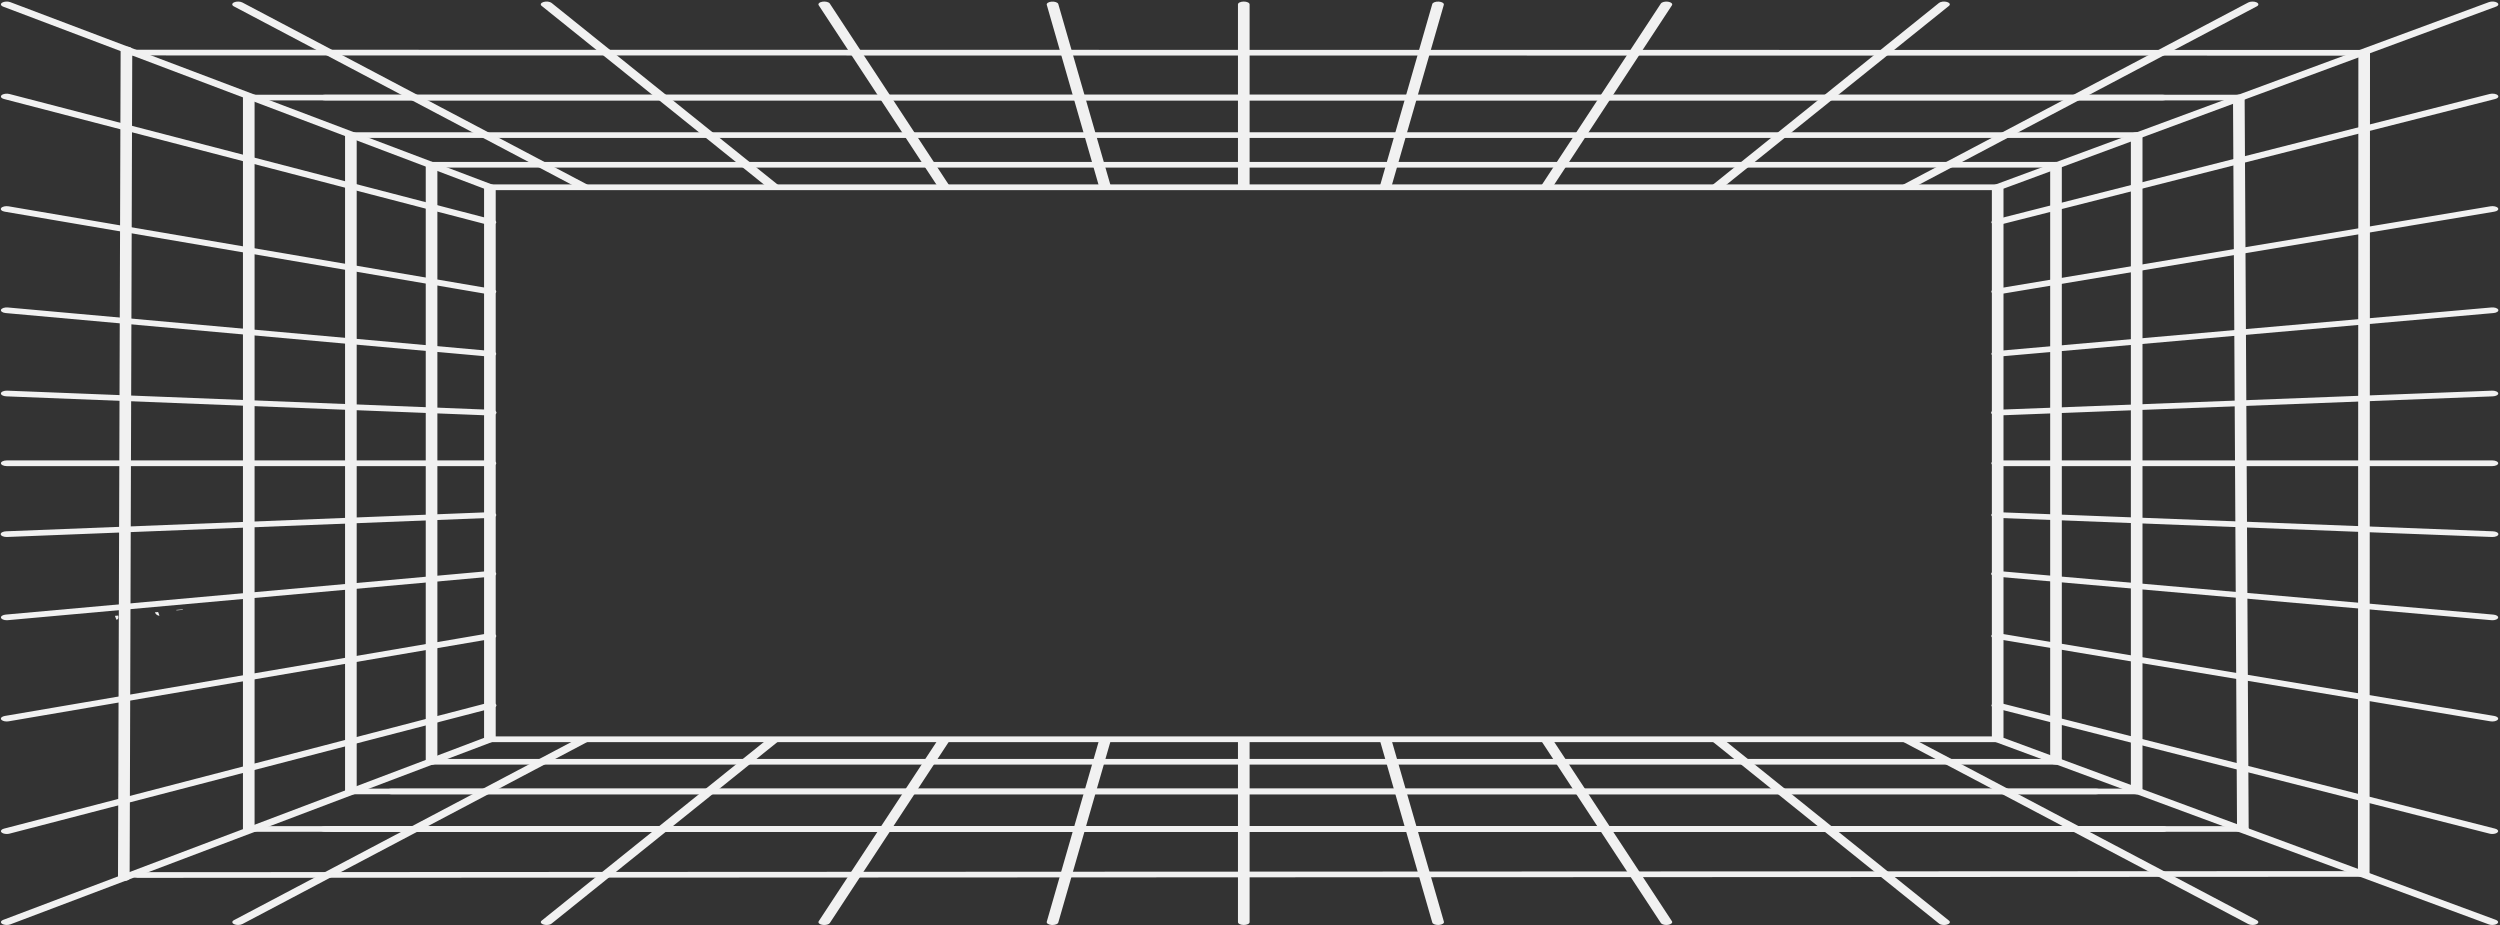 <svg width="1081" height="400" viewBox="0 0 1081 400" fill="none" xmlns="http://www.w3.org/2000/svg">
<rect x="0" y="0" width="1081" height="400" fill="#333333" stroke="none"/>
<path d="M863.802 320.888H211.835C211.168 320.888 210.528 320.759 210.056 320.528C209.584 320.297 209.319 319.984 209.319 319.658C209.319 319.332 209.584 319.019 210.056 318.788C210.528 318.557 211.168 318.428 211.835 318.428H863.802C864.469 318.428 865.109 318.557 865.581 318.788C866.053 319.019 866.318 319.332 866.318 319.658C866.318 319.984 866.053 320.297 865.581 320.528C865.109 320.759 864.469 320.888 863.802 320.888ZM889.018 330.617H186.613C185.946 330.617 185.306 330.488 184.834 330.257C184.363 330.026 184.098 329.713 184.098 329.387C184.098 329.061 184.363 328.748 184.834 328.517C185.306 328.286 185.946 328.157 186.613 328.157H889.018C889.685 328.157 890.325 328.286 890.797 328.517C891.268 328.748 891.534 329.061 891.534 329.387C891.534 329.713 891.268 330.026 890.797 330.257C890.325 330.488 889.685 330.617 889.018 330.617ZM906.214 343.443H169.417C168.75 343.443 168.11 343.314 167.638 343.083C167.167 342.852 166.902 342.539 166.902 342.213C166.902 341.887 167.167 341.574 167.638 341.343C168.11 341.112 168.75 340.983 169.417 340.983H906.214C906.881 340.983 907.521 341.112 907.993 341.343C908.465 341.574 908.73 341.887 908.73 342.213C908.73 342.539 908.465 342.852 907.993 343.083C907.521 343.314 906.881 343.443 906.214 343.443ZM934.958 359.674H140.68C140.013 359.674 139.373 359.545 138.901 359.314C138.429 359.083 138.164 358.77 138.164 358.444C138.164 358.118 138.429 357.805 138.901 357.574C139.373 357.343 140.013 357.214 140.68 357.214H934.958C935.625 357.214 936.265 357.343 936.737 357.574C937.209 357.805 937.474 358.118 937.474 358.444C937.474 358.77 937.209 359.083 936.737 359.314C936.265 359.545 935.625 359.674 934.958 359.674ZM1020.65 379.123L59.359 379.584C58.692 379.584 58.052 379.455 57.581 379.224C57.109 378.993 56.844 378.68 56.844 378.354C56.844 378.028 57.109 377.715 57.581 377.484C58.052 377.253 58.692 377.124 59.359 377.124L1020.65 376.662C1021.31 376.662 1021.95 376.792 1022.42 377.022C1022.9 377.253 1023.16 377.566 1023.16 377.892C1023.16 378.219 1022.9 378.532 1022.42 378.762C1021.95 378.993 1021.31 379.123 1020.65 379.123Z" fill="#F1F1F1"/>
<path d="M537.811 399.959C537.144 399.959 536.504 399.829 536.032 399.598C535.56 399.367 535.295 399.055 535.295 398.728V320.037C535.295 319.71 535.56 319.397 536.032 319.167C536.504 318.936 537.144 318.806 537.811 318.806C538.478 318.806 539.118 318.936 539.59 319.167C540.062 319.397 540.327 319.71 540.327 320.037V398.728C540.327 399.055 540.062 399.367 539.59 399.598C539.118 399.829 538.478 399.959 537.811 399.959ZM455.114 399.959C454.994 399.962 454.875 399.962 454.755 399.959C454.095 399.913 453.498 399.741 453.097 399.48C452.696 399.219 452.523 398.891 452.617 398.568L475.291 319.877C475.385 319.553 475.737 319.261 476.271 319.065C476.804 318.868 477.476 318.784 478.137 318.829C478.799 318.875 479.396 319.047 479.798 319.308C480.199 319.569 480.372 319.898 480.279 320.221L457.598 398.913C457.508 399.204 457.208 399.469 456.752 399.661C456.296 399.853 455.715 399.958 455.114 399.959ZM356.403 399.959C356.006 399.959 355.615 399.913 355.261 399.825C354.907 399.737 354.601 399.61 354.367 399.453C354.134 399.296 353.979 399.114 353.916 398.922C353.854 398.731 353.885 398.535 354.007 398.35L405.696 319.661C405.797 319.507 405.959 319.365 406.173 319.242C406.387 319.118 406.648 319.017 406.942 318.943C407.236 318.869 407.557 318.824 407.887 318.811C408.216 318.798 408.548 318.817 408.862 318.866C409.177 318.916 409.469 318.995 409.721 319.1C409.973 319.204 410.18 319.332 410.331 319.476C410.482 319.62 410.574 319.777 410.601 319.938C410.628 320.099 410.59 320.261 410.488 320.415L358.825 399.104C358.661 399.354 358.337 399.572 357.901 399.726C357.466 399.88 356.941 399.961 356.403 399.959ZM236.345 399.959C235.899 399.958 235.461 399.9 235.076 399.789C234.691 399.679 234.373 399.52 234.155 399.33C233.937 399.14 233.826 398.924 233.834 398.706C233.842 398.488 233.968 398.275 234.2 398.088L332.106 319.397C332.462 319.128 333.019 318.937 333.658 318.865C334.297 318.794 334.968 318.847 335.528 319.014C336.088 319.181 336.492 319.448 336.656 319.758C336.819 320.069 336.728 320.398 336.402 320.676L238.503 399.368C238.277 399.549 237.96 399.698 237.582 399.802C237.205 399.905 236.778 399.959 236.345 399.959V399.959ZM102.959 399.959C102.47 399.958 101.991 399.888 101.582 399.757C101.173 399.626 100.851 399.439 100.655 399.22C100.459 399.001 100.399 398.758 100.481 398.522C100.563 398.286 100.784 398.067 101.117 397.892L250.183 319.2C250.636 318.961 251.266 318.819 251.933 318.807C252.6 318.794 253.25 318.912 253.739 319.134C254.229 319.356 254.518 319.664 254.544 319.99C254.569 320.316 254.328 320.634 253.875 320.873L104.809 399.556C104.574 399.682 104.289 399.783 103.971 399.852C103.652 399.921 103.308 399.958 102.959 399.959V399.959ZM621.841 399.959C621.231 399.962 620.639 399.856 620.176 399.661C619.713 399.466 619.411 399.196 619.326 398.9L596.683 320.209C596.63 320.048 596.644 319.883 596.723 319.724C596.802 319.565 596.945 319.416 597.144 319.284C597.342 319.153 597.592 319.042 597.879 318.959C598.166 318.875 598.484 318.82 598.815 318.797C599.146 318.774 599.482 318.784 599.806 318.825C600.129 318.867 600.432 318.939 600.697 319.039C600.962 319.138 601.184 319.262 601.35 319.404C601.516 319.546 601.623 319.702 601.664 319.864L624.345 398.556C624.391 398.716 624.372 398.879 624.289 399.036C624.206 399.192 624.061 399.34 623.862 399.469C623.663 399.598 623.413 399.706 623.128 399.788C622.843 399.87 622.527 399.924 622.2 399.946C622.081 399.954 621.961 399.958 621.841 399.959V399.959ZM720.552 399.959C720.019 399.959 719.499 399.876 719.069 399.722C718.638 399.568 718.318 399.352 718.156 399.104L666.492 320.415C666.391 320.261 666.353 320.099 666.38 319.938C666.406 319.777 666.498 319.62 666.649 319.476C666.8 319.332 667.007 319.204 667.259 319.1C667.512 318.995 667.803 318.916 668.118 318.866C668.433 318.817 668.764 318.798 669.094 318.811C669.423 318.824 669.744 318.869 670.038 318.943C670.332 319.017 670.594 319.118 670.808 319.242C671.021 319.365 671.184 319.507 671.285 319.661L722.948 398.35C723.146 398.66 723.086 398.995 722.781 399.283C722.476 399.571 721.951 399.788 721.319 399.888C721.073 399.931 720.814 399.955 720.552 399.959V399.959ZM840.604 399.959C840.172 399.959 839.747 399.905 839.37 399.801C838.993 399.698 838.677 399.549 838.453 399.368L740.528 320.676C740.202 320.398 740.111 320.069 740.274 319.758C740.438 319.448 740.842 319.181 741.402 319.014C741.962 318.847 742.633 318.794 743.272 318.865C743.911 318.937 744.468 319.128 744.824 319.397L842.755 398.088C843.1 398.367 843.205 398.701 843.047 399.018C842.889 399.335 842.481 399.608 841.912 399.777C841.518 399.895 841.065 399.958 840.604 399.959ZM973.989 399.959C973.643 399.958 973.3 399.923 972.983 399.854C972.666 399.786 972.381 399.686 972.147 399.562L823.08 320.873C822.856 320.755 822.681 320.616 822.566 320.464C822.452 320.312 822.399 320.151 822.411 319.99C822.424 319.828 822.502 319.67 822.64 319.523C822.778 319.376 822.973 319.244 823.216 319.134C823.458 319.024 823.742 318.939 824.052 318.882C824.362 318.826 824.692 318.801 825.022 318.807C825.352 318.813 825.677 318.851 825.977 318.918C826.278 318.986 826.548 319.081 826.773 319.2L975.839 397.892C976.172 398.067 976.393 398.287 976.475 398.523C976.556 398.759 976.495 399.002 976.299 399.221C976.103 399.441 975.779 399.628 975.369 399.759C974.959 399.889 974.479 399.959 973.989 399.959V399.959Z" fill="#F1F1F1"/>
<path d="M923.898 343.441H151.717C151.049 343.441 150.409 343.312 149.938 343.081C149.466 342.85 149.201 342.537 149.201 342.211C149.201 341.884 149.466 341.572 149.938 341.341C150.409 341.11 151.049 340.98 151.717 340.98H923.898C924.565 340.98 925.205 341.11 925.677 341.341C926.148 341.572 926.413 341.884 926.413 342.211C926.413 342.537 926.148 342.85 925.677 343.081C925.205 343.312 924.565 343.441 923.898 343.441ZM934.949 359.672H107.563C106.896 359.672 106.256 359.543 105.784 359.312C105.312 359.081 105.047 358.768 105.047 358.442C105.047 358.116 105.312 357.803 105.784 357.572C106.256 357.341 106.896 357.212 107.563 357.212H934.949C935.616 357.212 936.256 357.341 936.728 357.572C937.199 357.803 937.464 358.116 937.464 358.442C937.464 358.768 937.199 359.081 936.728 359.312C936.256 359.543 935.616 359.672 934.949 359.672Z" fill="#F1F1F1"/>
<path d="M969.811 359.674H144.161C143.493 359.674 142.853 359.545 142.382 359.314C141.91 359.083 141.645 358.77 141.645 358.444C141.645 358.118 141.91 357.805 142.382 357.574C142.853 357.343 143.493 357.214 144.161 357.214H969.811C970.478 357.214 971.118 357.343 971.59 357.574C972.062 357.805 972.327 358.118 972.327 358.444C972.327 358.77 972.062 359.083 971.59 359.314C971.118 359.545 970.478 359.674 969.811 359.674ZM863.798 82.202H211.831C211.164 82.202 210.524 82.072 210.052 81.841C209.581 81.611 209.316 81.298 209.316 80.972C209.316 80.645 209.581 80.332 210.052 80.102C210.524 79.871 211.164 79.741 211.831 79.741H863.798C864.465 79.741 865.105 79.871 865.577 80.102C866.049 80.332 866.314 80.645 866.314 80.972C866.314 81.298 866.049 81.611 865.577 81.841C865.105 82.072 864.465 82.202 863.798 82.202ZM889.013 72.47H186.61C185.942 72.47 185.303 72.34 184.831 72.11C184.359 71.879 184.094 71.566 184.094 71.24C184.094 70.913 184.359 70.6 184.831 70.37C185.303 70.139 185.942 70.009 186.61 70.009H889.013C889.68 70.009 890.32 70.139 890.792 70.37C891.264 70.6 891.529 70.913 891.529 71.24C891.529 71.566 891.264 71.879 890.792 72.11C890.32 72.34 889.68 72.47 889.013 72.47ZM923.902 59.647H151.721C151.053 59.647 150.414 59.517 149.942 59.287C149.47 59.056 149.205 58.743 149.205 58.417C149.205 58.09 149.47 57.777 149.942 57.547C150.414 57.316 151.053 57.186 151.721 57.186H923.902C924.569 57.186 925.209 57.316 925.681 57.547C926.153 57.777 926.418 58.09 926.418 58.417C926.418 58.743 926.153 59.056 925.681 59.287C925.209 59.517 924.569 59.647 923.902 59.647ZM934.953 43.416H140.676C140.009 43.416 139.369 43.286 138.897 43.056C138.425 42.825 138.16 42.512 138.16 42.185C138.16 41.859 138.425 41.546 138.897 41.316C139.369 41.085 140.009 40.955 140.676 40.955H934.953C935.62 40.955 936.26 41.085 936.732 41.316C937.204 41.546 937.469 41.859 937.469 42.185C937.469 42.512 937.204 42.825 936.732 43.056C936.26 43.286 935.62 43.416 934.953 43.416ZM1020.98 24.063L55.754 23.968C55.087 23.968 54.447 23.838 53.975 23.607C53.503 23.376 53.238 23.064 53.238 22.737C53.238 22.411 53.503 22.098 53.975 21.867C54.447 21.637 55.087 21.507 55.754 21.507L1020.98 21.602C1021.64 21.602 1022.28 21.732 1022.76 21.963C1023.23 22.194 1023.49 22.506 1023.49 22.833C1023.49 23.159 1023.23 23.472 1022.76 23.703C1022.28 23.933 1021.64 24.063 1020.98 24.063Z" fill="#F1F1F1"/>
<path d="M537.81 81.824C537.143 81.824 536.503 81.695 536.031 81.464C535.559 81.233 535.294 80.92 535.294 80.594V1.902C535.294 1.576 535.559 1.263 536.031 1.032C536.503 0.802 537.143 0.672 537.81 0.672C538.477 0.672 539.117 0.802 539.589 1.032C540.061 1.263 540.326 1.576 540.326 1.902V80.594C540.326 80.92 540.061 81.233 539.589 81.464C539.117 81.695 538.477 81.824 537.81 81.824ZM477.781 81.824C477.17 81.827 476.579 81.722 476.116 81.527C475.653 81.332 475.35 81.062 475.265 80.766L452.616 2.075C452.535 1.755 452.714 1.432 453.115 1.175C453.516 0.919 454.107 0.75 454.76 0.705C455.414 0.66 456.077 0.742 456.607 0.934C457.138 1.126 457.494 1.412 457.597 1.73L480.278 80.419C480.324 80.579 480.305 80.742 480.222 80.899C480.139 81.055 479.994 81.202 479.795 81.331C479.596 81.461 479.347 81.569 479.061 81.651C478.776 81.733 478.461 81.787 478.133 81.809C478.017 81.819 477.899 81.824 477.781 81.824V81.824ZM408.066 81.824C407.533 81.825 407.013 81.742 406.582 81.588C406.152 81.434 405.832 81.218 405.669 80.969L354.006 2.278C353.801 1.967 353.858 1.629 354.163 1.339C354.468 1.048 354.996 0.829 355.632 0.729C356.267 0.629 356.958 0.657 357.552 0.806C358.146 0.955 358.594 1.213 358.799 1.524L410.462 80.216C410.583 80.4 410.613 80.596 410.55 80.787C410.487 80.979 410.332 81.16 410.098 81.316C409.865 81.473 409.559 81.6 409.206 81.688C408.853 81.776 408.462 81.821 408.066 81.821V81.824ZM334.281 81.824C333.849 81.825 333.424 81.77 333.048 81.667C332.671 81.564 332.355 81.414 332.13 81.234L234.199 2.542C233.852 2.263 233.746 1.928 233.904 1.611C234.062 1.294 234.472 1.02 235.042 0.851C235.613 0.681 236.298 0.629 236.946 0.706C237.595 0.784 238.155 0.984 238.502 1.263L336.426 79.951C336.658 80.138 336.785 80.351 336.793 80.569C336.801 80.787 336.69 81.002 336.471 81.193C336.253 81.383 335.935 81.542 335.55 81.652C335.166 81.763 334.727 81.821 334.281 81.821V81.824ZM252.012 81.824C251.665 81.825 251.321 81.79 251.003 81.722C250.685 81.654 250.399 81.555 250.163 81.431L101.097 2.742C100.872 2.624 100.697 2.485 100.582 2.333C100.468 2.181 100.415 2.02 100.428 1.859C100.44 1.697 100.518 1.539 100.656 1.392C100.794 1.245 100.989 1.113 101.232 1.003C101.474 0.893 101.759 0.807 102.069 0.751C102.378 0.695 102.708 0.669 103.038 0.676C103.369 0.682 103.693 0.72 103.993 0.787C104.294 0.855 104.564 0.95 104.789 1.069L253.855 79.757C254.188 79.933 254.408 80.152 254.49 80.388C254.572 80.624 254.512 80.867 254.316 81.086C254.121 81.305 253.799 81.492 253.389 81.623C252.98 81.754 252.501 81.824 252.012 81.824V81.824ZM599.172 81.824C599.053 81.829 598.933 81.829 598.814 81.824C598.153 81.779 597.557 81.606 597.156 81.346C596.755 81.085 596.582 80.757 596.675 80.434L619.318 1.746C619.412 1.422 619.764 1.13 620.298 0.934C620.831 0.737 621.503 0.653 622.164 0.698C622.826 0.744 623.423 0.916 623.825 1.177C624.226 1.438 624.399 1.767 624.306 2.09L601.625 80.779C601.536 81.067 601.24 81.33 600.791 81.522C600.342 81.713 599.768 81.82 599.172 81.824ZM668.887 81.824C668.625 81.825 668.364 81.805 668.114 81.766C667.484 81.666 666.96 81.448 666.656 81.16C666.352 80.872 666.293 80.537 666.491 80.228L718.155 1.536C718.359 1.226 718.807 0.967 719.401 0.818C719.995 0.669 720.686 0.641 721.321 0.741C721.957 0.841 722.485 1.061 722.79 1.351C723.095 1.641 723.152 1.979 722.947 2.29L671.284 80.979C671.118 81.225 670.797 81.44 670.366 81.592C669.936 81.744 669.418 81.825 668.887 81.824V81.824ZM742.672 81.824C742.226 81.824 741.788 81.766 741.403 81.655C741.018 81.545 740.7 81.386 740.482 81.196C740.264 81.006 740.153 80.79 740.161 80.572C740.169 80.354 740.295 80.141 740.527 79.954L838.426 1.263C838.773 0.984 839.333 0.784 839.982 0.706C840.63 0.629 841.315 0.681 841.886 0.851C842.456 1.02 842.866 1.294 843.024 1.611C843.182 1.928 843.076 2.263 842.729 2.542L744.798 81.231C744.576 81.41 744.265 81.559 743.892 81.663C743.52 81.766 743.1 81.822 742.672 81.824V81.824ZM824.941 81.824C824.451 81.825 823.972 81.755 823.562 81.624C823.151 81.493 822.828 81.307 822.632 81.087C822.435 80.868 822.374 80.625 822.456 80.389C822.538 80.153 822.759 79.933 823.092 79.757L972.158 1.069C972.383 0.95 972.653 0.855 972.953 0.787C973.254 0.72 973.578 0.682 973.909 0.676C974.239 0.669 974.568 0.695 974.878 0.751C975.188 0.807 975.473 0.893 975.715 1.003C975.957 1.113 976.153 1.245 976.291 1.392C976.429 1.539 976.507 1.697 976.519 1.859C976.532 2.02 976.479 2.181 976.364 2.333C976.25 2.485 976.075 2.624 975.85 2.742L826.784 81.431C826.549 81.555 826.264 81.654 825.947 81.722C825.63 81.789 825.287 81.824 824.941 81.824V81.824Z" fill="#F1F1F1"/>
<path d="M968.064 43.416H107.563C106.896 43.416 106.256 43.286 105.784 43.055C105.312 42.825 105.047 42.512 105.047 42.185C105.047 41.859 105.312 41.546 105.784 41.315C106.256 41.085 106.896 40.955 107.563 40.955H968.064C968.731 40.955 969.371 41.085 969.843 41.315C970.315 41.546 970.58 41.859 970.58 42.185C970.58 42.512 970.315 42.825 969.843 43.055C969.371 43.286 968.731 43.416 968.064 43.416Z" fill="#F1F1F1"/>
<path d="M2.917 399.959C2.391 399.96 1.878 399.88 1.45 399.731C1.022 399.581 0.7 399.37 0.53 399.127C0.36 398.883 0.35 398.62 0.502 398.374C0.653 398.128 0.959 397.911 1.376 397.754L209.314 319.053V81.575L1.376 2.875C0.848 2.675 0.504 2.38 0.42 2.057C0.335 1.733 0.518 1.406 0.926 1.147C1.335 0.889 1.937 0.721 2.599 0.68C3.261 0.639 3.93 0.728 4.458 0.928L213.371 80.001C213.674 80.115 213.919 80.263 214.088 80.431C214.257 80.6 214.345 80.785 214.346 80.972V319.656C214.345 319.843 214.257 320.029 214.088 320.197C213.919 320.366 213.674 320.513 213.371 320.628L4.458 399.701C4.017 399.868 3.475 399.959 2.917 399.959V399.959Z" fill="#F1F1F1"/>
<path d="M186.609 330.617C185.941 330.617 185.301 330.487 184.83 330.257C184.358 330.026 184.093 329.713 184.093 329.387V71.24C184.093 70.913 184.358 70.6 184.83 70.37C185.301 70.139 185.941 70.009 186.609 70.009C187.276 70.009 187.916 70.139 188.388 70.37C188.859 70.6 189.125 70.913 189.125 71.24V329.387C189.125 329.713 188.859 330.026 188.388 330.257C187.916 330.487 187.276 330.617 186.609 330.617ZM151.72 343.443C151.052 343.443 150.412 343.314 149.941 343.083C149.469 342.852 149.204 342.539 149.204 342.213V58.416C149.204 58.09 149.469 57.777 149.941 57.547C150.412 57.316 151.052 57.186 151.72 57.186C152.387 57.186 153.027 57.316 153.499 57.547C153.97 57.777 154.236 58.09 154.236 58.416V342.213C154.236 342.539 153.97 342.852 153.499 343.083C153.027 343.314 152.387 343.443 151.72 343.443ZM107.566 359.674C106.899 359.674 106.259 359.545 105.787 359.314C105.315 359.083 105.05 358.77 105.05 358.444V42.185C105.05 41.859 105.315 41.546 105.787 41.316C106.259 41.085 106.899 40.955 107.566 40.955C108.233 40.955 108.873 41.085 109.345 41.316C109.817 41.546 110.082 41.859 110.082 42.185V358.444C110.082 358.77 109.817 359.083 109.345 359.314C108.873 359.545 108.233 359.674 107.566 359.674ZM53.535 380.946C52.868 380.946 52.228 380.816 51.756 380.586C51.285 380.355 51.02 380.042 51.02 379.716L52.16 21.392C52.16 21.065 52.425 20.752 52.897 20.521C53.369 20.291 54.009 20.161 54.676 20.161C55.343 20.161 55.983 20.291 56.455 20.521C56.927 20.752 57.192 21.065 57.192 21.392L56.051 379.716C56.051 380.042 55.786 380.355 55.314 380.586C54.843 380.816 54.203 380.946 53.535 380.946Z" fill="#F1F1F1"/>
<path d="M212.057 201.544H2.918C2.251 201.544 1.611 201.414 1.139 201.183C0.668 200.953 0.403 200.64 0.403 200.313C0.403 199.987 0.668 199.674 1.139 199.443C1.611 199.213 2.251 199.083 2.918 199.083H212.057C212.725 199.083 213.365 199.213 213.836 199.443C214.308 199.674 214.573 199.987 214.573 200.313C214.573 200.64 214.308 200.953 213.836 201.183C213.365 201.414 212.725 201.544 212.057 201.544ZM212.057 179.653H211.85L2.717 171.379C2.387 171.366 2.065 171.322 1.77 171.248C1.475 171.174 1.212 171.073 0.997 170.949C0.782 170.826 0.619 170.683 0.517 170.529C0.415 170.374 0.376 170.212 0.403 170.05C0.429 169.889 0.52 169.731 0.671 169.587C0.822 169.443 1.029 169.314 1.282 169.209C1.534 169.104 1.826 169.024 2.142 168.974C2.457 168.925 2.789 168.905 3.12 168.918L212.259 177.189C212.926 177.202 213.555 177.344 214.008 177.584C214.461 177.824 214.701 178.143 214.674 178.469C214.647 178.795 214.357 179.103 213.866 179.324C213.375 179.546 212.725 179.663 212.057 179.65V179.653ZM212.057 154.228C211.904 154.228 211.75 154.222 211.598 154.21L2.459 135.367C1.803 135.308 1.221 135.124 0.843 134.855C0.464 134.586 0.319 134.255 0.44 133.934C0.561 133.613 0.938 133.329 1.488 133.144C2.037 132.958 2.715 132.888 3.371 132.947L212.51 151.789C213.125 151.846 213.674 152.013 214.05 152.257C214.427 152.501 214.604 152.805 214.548 153.109C214.491 153.414 214.205 153.697 213.744 153.904C213.284 154.111 212.683 154.226 212.057 154.228V154.228ZM212.057 127.321C211.775 127.32 211.494 127.297 211.227 127.25L2.088 91.537C1.77 91.486 1.476 91.405 1.222 91.298C0.969 91.191 0.762 91.06 0.614 90.913C0.465 90.766 0.378 90.606 0.358 90.443C0.337 90.28 0.383 90.116 0.494 89.961C0.604 89.807 0.777 89.665 1.001 89.543C1.226 89.421 1.497 89.323 1.8 89.254C2.104 89.184 2.432 89.145 2.767 89.138C3.101 89.132 3.435 89.157 3.749 89.215L212.888 124.928C213.451 125.023 213.926 125.213 214.23 125.464C214.533 125.714 214.645 126.009 214.545 126.297C214.446 126.584 214.141 126.844 213.685 127.032C213.23 127.219 212.653 127.322 212.057 127.321ZM212.051 97.32C211.641 97.319 211.237 97.269 210.875 97.175L1.736 42.819C1.146 42.666 0.705 42.404 0.51 42.092C0.315 41.779 0.381 41.442 0.695 41.154C1.009 40.865 1.544 40.65 2.182 40.554C2.821 40.459 3.511 40.491 4.101 40.645L213.234 95C213.732 95.129 214.128 95.335 214.358 95.586C214.589 95.838 214.64 96.12 214.503 96.387C214.367 96.654 214.051 96.891 213.607 97.061C213.162 97.23 212.614 97.321 212.051 97.32ZM2.912 232.191C2.245 232.204 1.595 232.086 1.105 231.864C0.614 231.643 0.325 231.335 0.299 231.008C0.273 230.682 0.513 230.364 0.967 230.124C1.42 229.885 2.05 229.743 2.717 229.73L211.85 221.466C212.18 221.453 212.513 221.471 212.828 221.521C213.144 221.571 213.436 221.65 213.689 221.755C213.941 221.86 214.149 221.989 214.3 222.133C214.452 222.277 214.543 222.434 214.57 222.596C214.597 222.758 214.559 222.92 214.457 223.074C214.355 223.229 214.192 223.372 213.978 223.495C213.763 223.619 213.501 223.72 213.206 223.794C212.911 223.868 212.589 223.913 212.259 223.926L3.12 232.188L2.912 232.191ZM2.912 268.187C2.287 268.185 1.686 268.07 1.225 267.863C0.765 267.656 0.479 267.373 0.422 267.068C0.366 266.764 0.543 266.46 0.919 266.216C1.296 265.972 1.845 265.805 2.459 265.748L211.598 246.906C212.255 246.847 212.932 246.917 213.482 247.103C214.032 247.288 214.408 247.572 214.529 247.893C214.65 248.214 214.505 248.545 214.127 248.814C213.748 249.083 213.167 249.267 212.51 249.326L3.371 268.166C3.22 268.181 3.066 268.188 2.912 268.187V268.187ZM2.918 311.968C2.323 311.969 1.746 311.867 1.29 311.679C0.835 311.492 0.53 311.231 0.431 310.944C0.331 310.657 0.443 310.362 0.746 310.111C1.05 309.861 1.525 309.671 2.088 309.575L211.227 273.862C211.858 273.754 212.55 273.774 213.152 273.916C213.753 274.058 214.215 274.31 214.435 274.619C214.655 274.927 214.616 275.266 214.326 275.56C214.036 275.854 213.518 276.08 212.888 276.187L3.749 311.895C3.483 311.943 3.202 311.968 2.918 311.968ZM2.918 360.612C2.357 360.612 1.812 360.521 1.37 360.352C0.928 360.183 0.614 359.946 0.478 359.68C0.342 359.414 0.392 359.133 0.62 358.882C0.848 358.632 1.241 358.425 1.736 358.296L210.875 303.941C211.168 303.857 211.492 303.804 211.828 303.783C212.163 303.763 212.504 303.776 212.83 303.821C213.155 303.867 213.459 303.944 213.722 304.048C213.985 304.152 214.203 304.281 214.361 304.427C214.52 304.573 214.617 304.734 214.646 304.899C214.675 305.063 214.636 305.23 214.531 305.387C214.425 305.544 214.256 305.69 214.033 305.814C213.81 305.939 213.538 306.04 213.234 306.112L4.101 360.468C3.737 360.563 3.331 360.612 2.918 360.612V360.612ZM1077.68 399.958C1077.13 399.958 1076.6 399.871 1076.16 399.709L862.275 320.639C861.965 320.524 861.715 320.376 861.542 320.206C861.37 320.035 861.28 319.848 861.281 319.658V80.975C861.28 80.785 861.37 80.597 861.542 80.427C861.715 80.257 861.965 80.108 862.275 79.993L1076.18 0.93C1076.44 0.826 1076.75 0.75 1077.07 0.704C1077.39 0.659 1077.73 0.646 1078.07 0.666C1078.4 0.687 1078.73 0.739 1079.02 0.822C1079.31 0.904 1079.56 1.014 1079.77 1.146C1079.97 1.277 1080.12 1.428 1080.2 1.587C1080.28 1.747 1080.3 1.914 1080.25 2.076C1080.19 2.239 1080.08 2.395 1079.9 2.536C1079.72 2.676 1079.49 2.797 1079.21 2.892L866.313 81.584V319.037L1079.19 397.738C1079.61 397.893 1079.92 398.109 1080.08 398.355C1080.24 398.602 1080.23 398.865 1080.06 399.11C1079.89 399.354 1079.57 399.567 1079.15 399.717C1078.72 399.868 1078.21 399.949 1077.68 399.949V399.958Z" fill="#F1F1F1"/>
<path d="M889.012 330.617C888.345 330.617 887.705 330.487 887.233 330.256C886.761 330.026 886.496 329.713 886.496 329.386V71.239C886.496 70.913 886.761 70.6 887.233 70.369C887.705 70.139 888.345 70.009 889.012 70.009C889.679 70.009 890.319 70.139 890.791 70.369C891.263 70.6 891.528 70.913 891.528 71.239V329.386C891.528 329.713 891.263 330.026 890.791 330.256C890.319 330.487 889.679 330.617 889.012 330.617ZM923.901 343.443C923.234 343.443 922.594 343.313 922.122 343.082C921.65 342.852 921.385 342.539 921.385 342.212V58.416C921.385 58.09 921.65 57.777 922.122 57.546C922.594 57.316 923.234 57.186 923.901 57.186C924.568 57.186 925.208 57.316 925.68 57.546C926.152 57.777 926.417 58.09 926.417 58.416V342.212C926.417 342.539 926.152 342.852 925.68 343.082C925.208 343.313 924.568 343.443 923.901 343.443ZM969.81 359.674C969.142 359.674 968.502 359.544 968.03 359.314C967.559 359.083 967.294 358.77 967.294 358.444L965.551 42.185C965.551 41.859 965.816 41.546 966.288 41.315C966.76 41.084 967.4 40.955 968.067 40.955C968.735 40.955 969.374 41.084 969.846 41.315C970.318 41.546 970.583 41.859 970.583 42.185L972.325 358.444C972.325 358.77 972.06 359.083 971.588 359.314C971.117 359.544 970.477 359.674 969.81 359.674ZM1022.08 379.191C1021.42 379.191 1020.78 379.061 1020.3 378.83C1019.83 378.6 1019.57 378.287 1019.57 377.961L1019.76 22.684C1019.76 22.358 1020.03 22.045 1020.5 21.814C1020.97 21.584 1021.61 21.454 1022.28 21.454C1022.95 21.454 1023.59 21.584 1024.06 21.814C1024.53 22.045 1024.79 22.358 1024.79 22.684L1024.6 377.961C1024.6 378.287 1024.33 378.6 1023.86 378.83C1023.39 379.061 1022.75 379.191 1022.08 379.191Z" fill="#F1F1F1"/>
<path d="M1077.68 201.543H863.592C862.925 201.543 862.285 201.414 861.813 201.183C861.341 200.952 861.076 200.639 861.076 200.313C861.076 199.987 861.341 199.674 861.813 199.443C862.285 199.212 862.925 199.083 863.592 199.083H1077.7C1078.37 199.083 1079.01 199.212 1079.48 199.443C1079.95 199.674 1080.22 199.987 1080.22 200.313C1080.22 200.639 1079.95 200.952 1079.48 201.183C1079.01 201.414 1078.37 201.543 1077.7 201.543H1077.68ZM863.592 179.653C862.925 179.665 862.274 179.548 861.784 179.326C861.294 179.104 861.004 178.796 860.978 178.47C860.953 178.144 861.193 177.826 861.646 177.586C862.1 177.346 862.73 177.205 863.397 177.192L1077.51 168.921C1078.18 168.895 1078.84 169 1079.35 169.213C1079.86 169.426 1080.17 169.728 1080.23 170.055C1080.28 170.381 1080.06 170.704 1079.63 170.953C1079.19 171.202 1078.57 171.356 1077.91 171.382L863.793 179.65L863.592 179.653ZM863.592 154.228C862.968 154.225 862.368 154.108 861.91 153.901C861.452 153.693 861.168 153.41 861.113 153.106C861.058 152.802 861.237 152.499 861.613 152.255C861.99 152.012 862.538 151.846 863.152 151.789L1077.26 132.946C1077.59 132.913 1077.93 132.912 1078.26 132.944C1078.59 132.975 1078.9 133.039 1079.18 133.131C1079.46 133.223 1079.7 133.341 1079.88 133.479C1080.06 133.616 1080.19 133.771 1080.25 133.932C1080.31 134.094 1080.3 134.26 1080.23 134.42C1080.15 134.581 1080.02 134.732 1079.82 134.866C1079.62 135 1079.38 135.113 1079.09 135.199C1078.8 135.285 1078.48 135.342 1078.15 135.367L864.045 154.21C863.895 154.222 863.744 154.228 863.592 154.228V154.228ZM863.592 127.321C862.995 127.322 862.416 127.218 861.96 127.03C861.504 126.841 861.2 126.58 861.103 126.291C861.005 126.003 861.12 125.708 861.428 125.457C861.735 125.207 862.215 125.018 862.78 124.925L1076.87 89.205C1077.18 89.148 1077.52 89.123 1077.85 89.131C1078.19 89.138 1078.52 89.178 1078.82 89.249C1079.12 89.32 1079.4 89.419 1079.62 89.542C1079.84 89.664 1080.01 89.807 1080.12 89.963C1080.23 90.118 1080.27 90.282 1080.25 90.446C1080.23 90.61 1080.14 90.77 1079.98 90.916C1079.83 91.062 1079.62 91.192 1079.37 91.299C1079.11 91.405 1078.81 91.484 1078.49 91.534L864.384 127.253C864.13 127.297 863.862 127.32 863.592 127.321ZM863.592 97.319C863.029 97.319 862.482 97.226 862.039 97.056C861.596 96.886 861.283 96.648 861.15 96.38C861.016 96.113 861.07 95.831 861.303 95.58C861.536 95.329 861.935 95.124 862.435 94.997L1076.54 40.641C1076.84 40.562 1077.16 40.512 1077.49 40.494C1077.83 40.477 1078.17 40.492 1078.49 40.54C1078.81 40.587 1079.11 40.666 1079.37 40.771C1079.63 40.876 1079.84 41.005 1079.99 41.151C1080.15 41.297 1080.24 41.457 1080.27 41.621C1080.3 41.785 1080.25 41.95 1080.15 42.106C1080.04 42.262 1079.87 42.406 1079.65 42.529C1079.43 42.653 1079.16 42.753 1078.86 42.825L864.73 97.181C864.378 97.269 863.988 97.317 863.592 97.319V97.319ZM1077.68 232.191H1077.49L863.372 223.926C863.041 223.913 862.719 223.869 862.424 223.795C862.129 223.722 861.866 223.62 861.651 223.497C861.436 223.374 861.272 223.231 861.17 223.077C861.067 222.923 861.028 222.76 861.054 222.599C861.08 222.437 861.171 222.28 861.321 222.135C861.472 221.991 861.679 221.862 861.931 221.757C862.183 221.652 862.475 221.572 862.79 221.522C863.105 221.472 863.438 221.453 863.768 221.465L1077.88 229.733C1078.21 229.74 1078.54 229.778 1078.84 229.846C1079.14 229.913 1079.41 230.009 1079.63 230.128C1079.86 230.247 1080.03 230.386 1080.14 230.538C1080.26 230.69 1080.31 230.851 1080.3 231.013C1080.28 231.174 1080.21 231.333 1080.07 231.48C1079.93 231.626 1079.73 231.759 1079.49 231.868C1079.25 231.978 1078.96 232.063 1078.65 232.119C1078.34 232.175 1078.01 232.2 1077.68 232.194V232.191ZM1077.69 268.187C1077.54 268.187 1077.38 268.181 1077.23 268.168L863.126 249.326C862.794 249.301 862.475 249.244 862.189 249.158C861.903 249.072 861.654 248.959 861.459 248.825C861.264 248.691 861.125 248.54 861.051 248.379C860.978 248.219 860.971 248.053 861.03 247.891C861.09 247.73 861.215 247.575 861.399 247.438C861.582 247.3 861.821 247.182 862.099 247.09C862.378 246.998 862.691 246.934 863.021 246.903C863.351 246.871 863.691 246.872 864.02 246.905L1078.13 265.757C1078.75 265.81 1079.31 265.975 1079.69 266.22C1080.07 266.464 1080.25 266.77 1080.2 267.077C1080.14 267.384 1079.86 267.67 1079.39 267.877C1078.92 268.085 1078.32 268.2 1077.69 268.199V268.187ZM1077.68 311.968C1077.4 311.968 1077.13 311.945 1076.87 311.9L862.762 276.19C862.449 276.138 862.16 276.056 861.911 275.95C861.663 275.843 861.46 275.713 861.314 275.568C861.168 275.423 861.082 275.265 861.06 275.104C861.039 274.943 861.083 274.781 861.189 274.628C861.296 274.475 861.463 274.333 861.681 274.212C861.899 274.09 862.164 273.991 862.461 273.92C862.758 273.848 863.08 273.806 863.41 273.796C863.74 273.785 864.071 273.807 864.384 273.859L1078.49 309.572C1079.06 309.665 1079.54 309.854 1079.84 310.105C1080.15 310.355 1080.27 310.651 1080.17 310.939C1080.07 311.227 1079.77 311.489 1079.31 311.677C1078.86 311.866 1078.28 311.969 1077.68 311.968ZM1077.68 360.612C1077.28 360.613 1076.88 360.565 1076.52 360.474L862.416 306.118C861.842 305.963 861.415 305.704 861.226 305.397C861.036 305.091 861.099 304.76 861.4 304.475C861.702 304.191 862.219 303.975 862.84 303.874C863.462 303.773 864.14 303.794 864.73 303.934L1078.84 358.29C1079.34 358.417 1079.74 358.622 1079.97 358.873C1080.2 359.124 1080.26 359.405 1080.12 359.673C1079.99 359.941 1079.68 360.179 1079.23 360.349C1078.79 360.519 1078.24 360.612 1077.68 360.612V360.612Z" fill="#F1F1F1"/>
<path d="M49.703 266.293L51.099 266.166C51.439 267.089 51.099 267.917 50.326 267.987L49.703 266.293ZM68.956 266.228C68.189 266.302 67.295 265.647 66.975 264.761L68.371 264.638L68.956 266.228ZM79.095 263.684L76.296 263.933C76.296 263.863 76.258 263.795 76.239 263.727L79.001 263.484C79.032 263.549 79.07 263.617 79.095 263.684Z" fill="#F1F1F1"/>
</svg>
